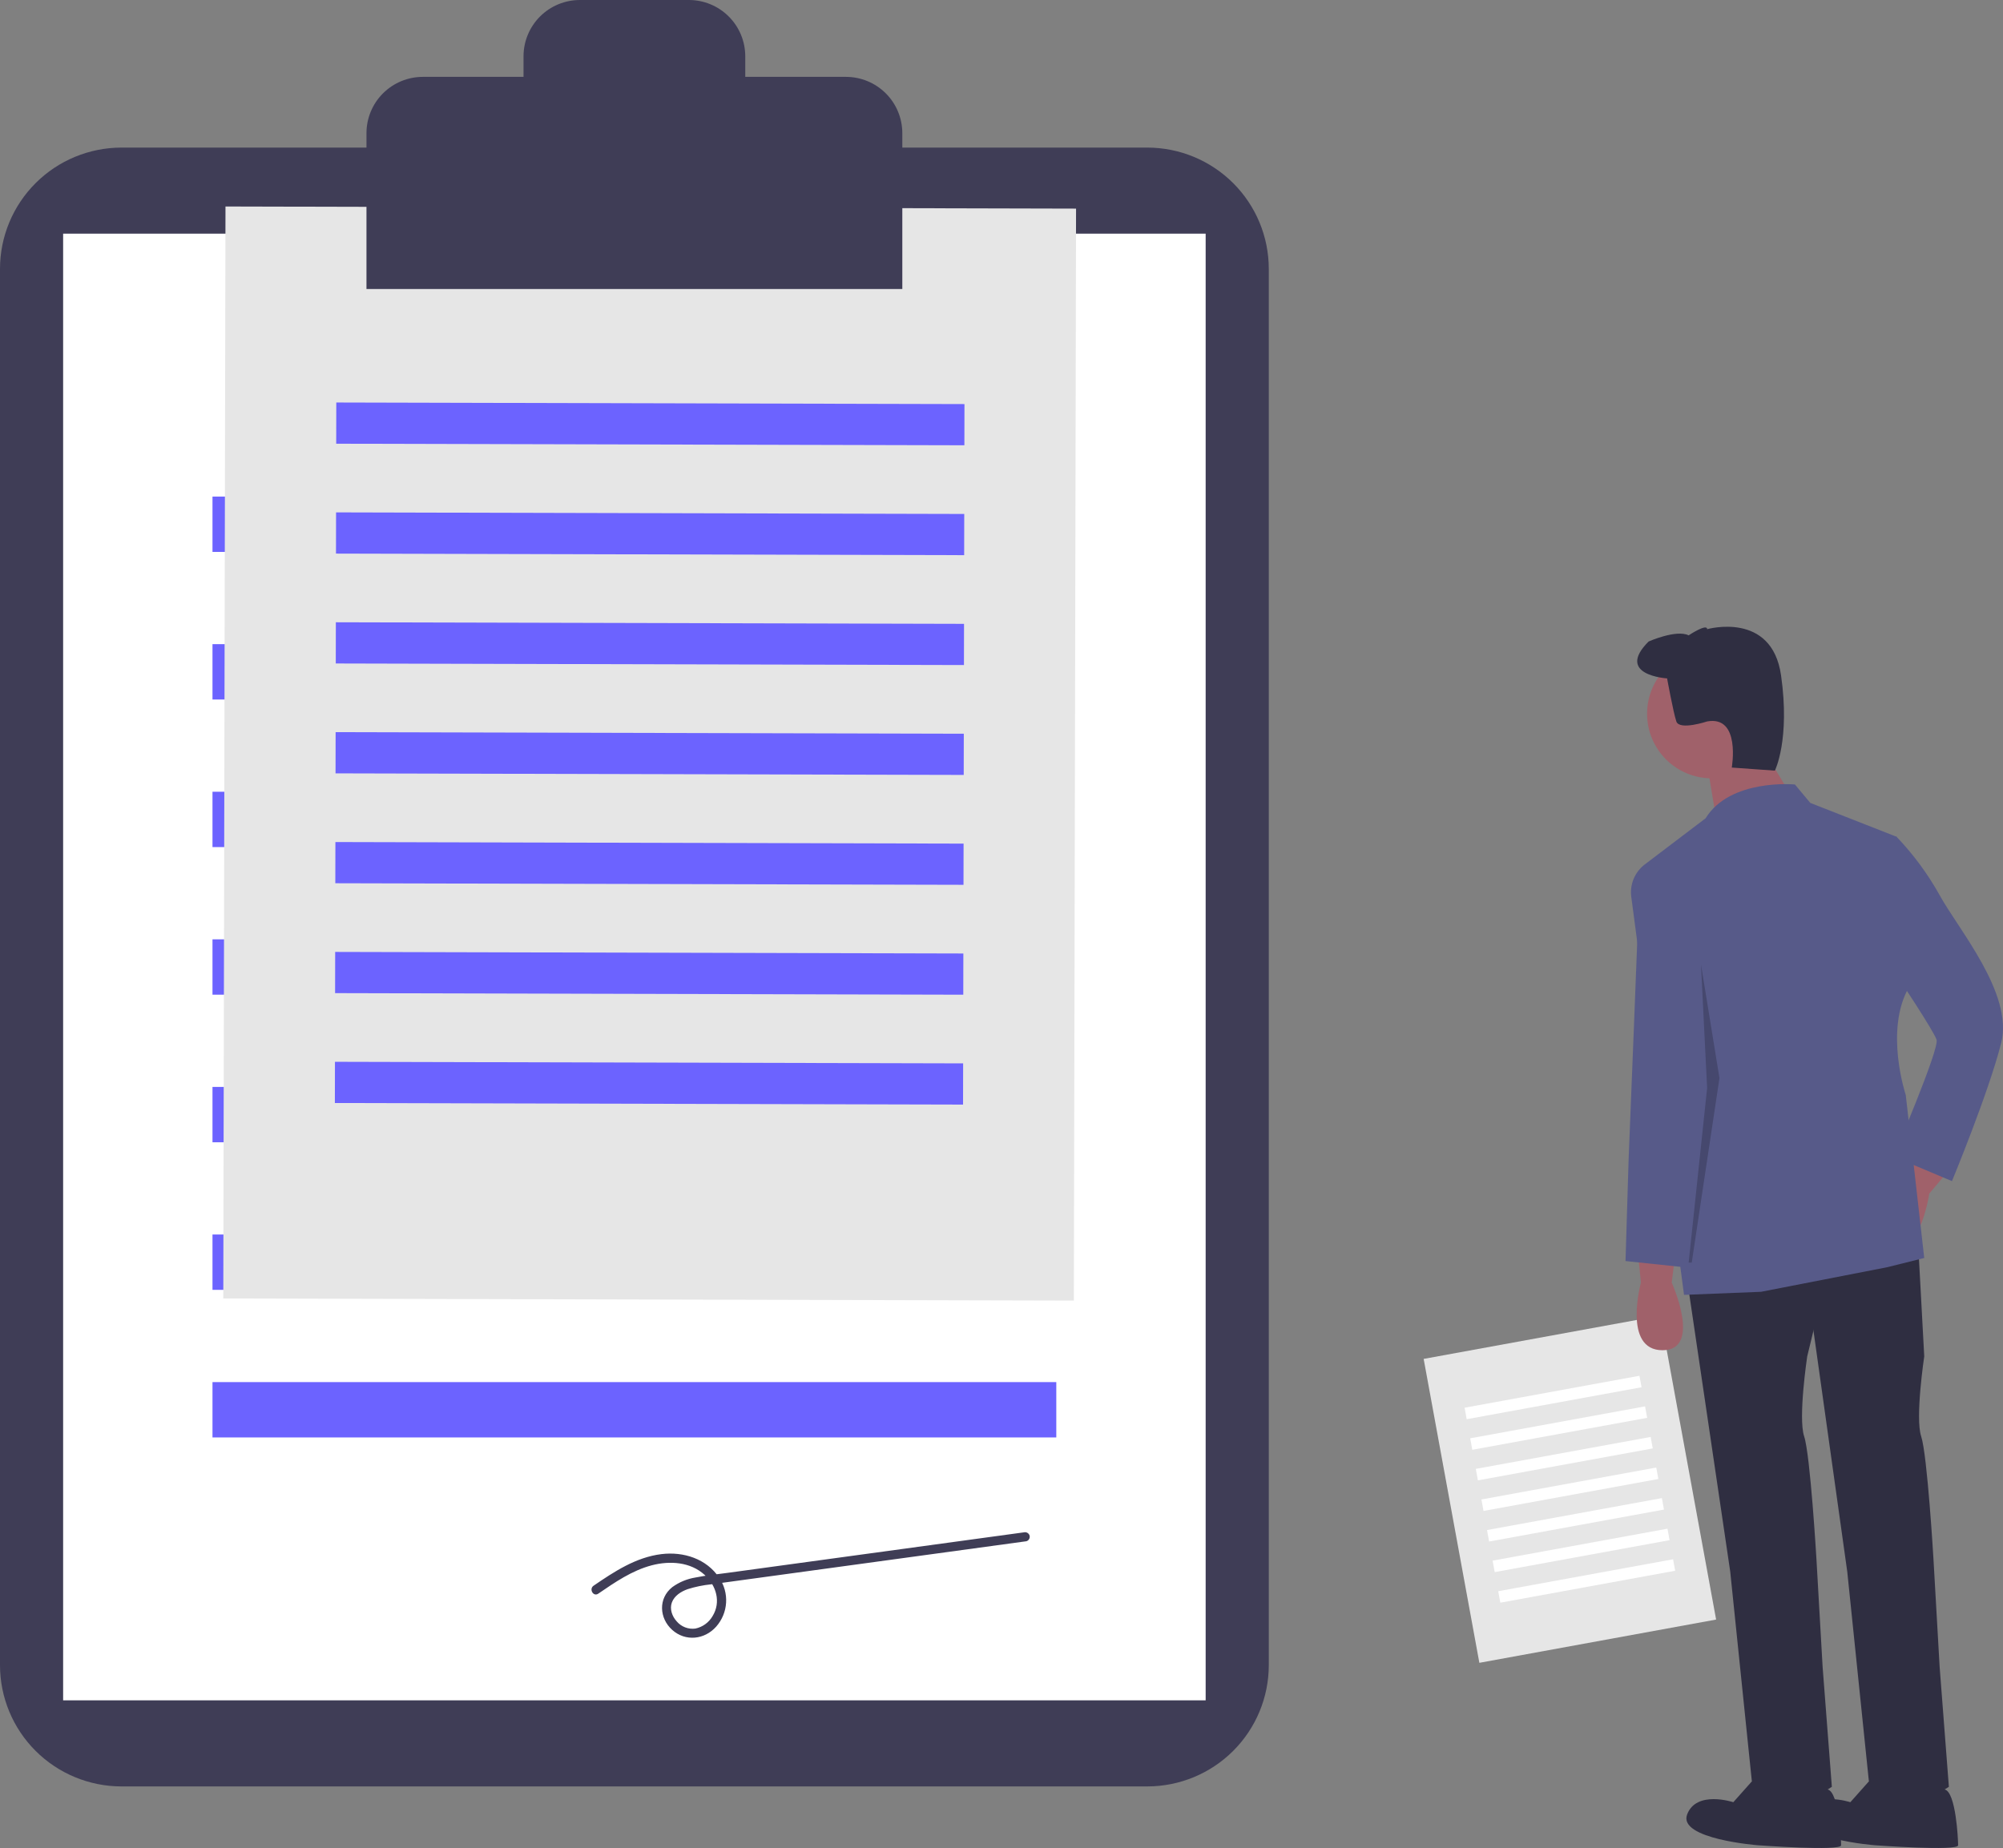 <svg width="544" height="502" viewBox="0 0 544 502" fill="none" xmlns="http://www.w3.org/2000/svg">
<rect x="0" y="0" width="544" height="502" fill="#808080" stroke="none"/>
<g id="paper">
<g clip-path="url(#clip0)">
<path id="Vector" d="M32.972 40.092C24.23 40.102 15.849 43.574 9.668 49.747C3.487 55.919 0.01 64.289 0 73.018V452.35C0.01 461.08 3.487 469.449 9.668 475.621C15.85 481.794 24.23 485.266 32.972 485.276H311.621C320.363 485.266 328.743 481.794 334.925 475.621C341.106 469.449 344.583 461.08 344.593 452.35V73.018C344.583 64.289 341.106 55.919 334.925 49.747C328.743 43.574 320.363 40.102 311.621 40.092H32.972Z" fill="#3F3D56"/>
<path id="Vector_2" d="M327.447 63.478H17.146V461.889H327.447V63.478Z" fill="white"/>
<path id="Vector_3" d="M286.882 134.892H57.711V149.926H286.882V134.892Z" fill="#6C63FF"/>
<path id="Vector_4" d="M286.882 174.983H57.711V190.018H286.882V174.983Z" fill="#6C63FF"/>
<path id="Vector_5" d="M286.882 215.075H57.711V230.109H286.882V215.075Z" fill="#6C63FF"/>
<path id="Vector_6" d="M286.882 255.167H57.711V270.201H286.882V255.167Z" fill="#6C63FF"/>
<path id="Vector_7" d="M286.882 295.258H57.711V310.293H286.882V295.258Z" fill="#6C63FF"/>
<path id="Vector_8" d="M286.882 335.35H57.711V350.384H286.882V335.35Z" fill="#6C63FF"/>
<path id="Vector_9" d="M286.882 375.442H57.711V390.476H286.882V375.442Z" fill="#6C63FF"/>
<g id="paper_2">
<path id="Vector_10" d="M60.643 352.723L291.65 353.301L292.248 56.672L61.241 56.094L60.643 352.723Z" fill="#E6E6E6"/>
<path id="Vector_11" d="M90.949 299.629L261.558 300.056L261.581 288.862L90.972 288.435L90.949 299.629Z" fill="#6C63FF"/>
<path id="Vector_12" d="M91.009 269.78L261.618 270.207L261.641 259.013L91.032 258.586L91.009 269.78Z" fill="#6C63FF"/>
<path id="Vector_13" d="M91.07 239.93L261.679 240.357L261.701 229.164L91.092 228.737L91.07 239.93Z" fill="#6C63FF"/>
<path id="Vector_14" d="M91.13 210.081L261.739 210.508L261.761 199.314L91.152 198.887L91.13 210.081Z" fill="#6C63FF"/>
<path id="Vector_15" d="M91.193 180.232L261.801 180.659L261.823 169.465L91.215 169.038L91.193 180.232Z" fill="#6C63FF"/>
<path id="Vector_16" d="M91.25 150.382L261.859 150.809L261.882 139.615L91.273 139.188L91.25 150.382Z" fill="#6C63FF"/>
<path id="Vector_17" d="M91.31 120.533L261.919 120.959L261.942 109.766L91.333 109.339L91.31 120.533Z" fill="#6C63FF"/>
</g>
<path id="Vector_18" d="M450.955 357.391L386.655 369.142L401.784 451.699L466.084 439.948L450.955 357.391Z" fill="#E6E6E6"/>
<path id="Vector_19" d="M445.261 373.725L397.772 382.404L398.343 385.519L445.832 376.84L445.261 373.725Z" fill="white"/>
<path id="Vector_20" d="M446.783 382.033L399.295 390.711L399.866 393.827L447.354 385.148L446.783 382.033Z" fill="white"/>
<path id="Vector_21" d="M448.305 390.34L400.817 399.019L401.388 402.134L448.876 393.456L448.305 390.34Z" fill="white"/>
<path id="Vector_22" d="M449.828 398.648L402.34 407.327L402.911 410.442L450.399 401.763L449.828 398.648Z" fill="white"/>
<path id="Vector_23" d="M451.35 406.956L403.862 415.634L404.433 418.75L451.921 410.071L451.35 406.956Z" fill="white"/>
<path id="Vector_24" d="M452.873 415.263L405.385 423.942L405.955 427.057L453.444 418.379L452.873 415.263Z" fill="white"/>
<path id="Vector_25" d="M454.395 423.571L406.907 432.25L407.478 435.365L454.966 426.687L454.395 423.571Z" fill="white"/>
<path id="Vector_26" d="M229.75 20.881H202.406V15.291C202.406 11.236 200.793 7.346 197.922 4.479C195.05 1.611 191.156 0 187.095 0H157.498C153.437 3.64518e-06 149.543 1.611 146.671 4.479C143.8 7.346 142.186 11.236 142.186 15.291V20.881H114.842C112.832 20.881 110.84 21.277 108.983 22.045C107.125 22.814 105.437 23.94 104.015 25.36C102.593 26.779 101.466 28.465 100.696 30.32C99.927 32.175 99.531 34.164 99.531 36.172V78.513H245.062V36.172C245.062 34.164 244.666 32.175 243.897 30.32C243.127 28.465 241.999 26.779 240.578 25.36C239.156 23.94 237.468 22.814 235.61 22.045C233.752 21.277 231.761 20.881 229.75 20.881Z" fill="#3F3D56"/>
<path id="Vector_27" d="M162.481 432.917C167.002 429.827 171.648 426.614 177.017 425.209C181.915 423.928 187.54 424.267 191.414 427.849C194.541 430.739 195.861 435.182 193.545 438.985C193.048 439.852 192.372 440.605 191.563 441.193C190.754 441.781 189.829 442.191 188.85 442.396C187.903 442.521 186.941 442.404 186.052 442.057C185.163 441.711 184.376 441.145 183.765 440.412C182.55 439.072 181.824 437.091 182.469 435.324C183.148 433.466 184.964 432.33 186.747 431.696C188.822 431.04 190.96 430.598 193.126 430.38L201.998 429.167L238.311 424.203L278.75 418.674C279.07 418.584 279.341 418.372 279.505 418.083C279.669 417.795 279.713 417.454 279.627 417.133C279.531 416.817 279.318 416.55 279.03 416.388C278.743 416.225 278.404 416.178 278.083 416.258L197.617 427.259C194.706 427.657 191.755 427.941 188.875 428.526C186.607 428.892 184.457 429.784 182.597 431.13C178.743 434.177 179.018 439.568 182.565 442.756C186.156 445.983 191.363 445.428 194.514 441.863C196.107 440.059 197.053 437.776 197.201 435.375C197.35 432.975 196.694 430.593 195.335 428.606C191.895 423.426 185.627 421.437 179.638 422.171C172.712 423.021 166.84 426.909 161.214 430.753C159.89 431.659 161.143 433.831 162.481 432.917Z" fill="#3F3D56"/>
<path id="Vector_28" d="M444.826 340.056L445.662 348.408C445.662 348.408 440.644 366.784 451.517 366.784C462.39 366.784 454.026 348.408 454.026 348.408L454.863 341.726L444.826 340.056Z" fill="#A0616A"/>
<path id="Vector_29" d="M520.795 312.229L516.957 319.697C516.957 319.697 502.754 332.409 511.886 338.303C521.017 344.197 523.981 324.231 523.981 324.231L528.316 319.072L520.795 312.229Z" fill="#A0616A"/>
<path id="Vector_30" d="M458.208 347.573L469.917 426.921L475.772 483.717C475.772 483.717 480.791 496.246 497.518 485.388L495.009 452.813L493.336 423.58C493.336 423.58 491.664 395.182 489.991 390.17C488.318 385.159 490.827 368.454 490.827 368.454L497.518 340.891L458.208 347.573Z" fill="#2F2E41"/>
<path id="Vector_31" d="M477.445 482.047L470.754 489.564C470.754 489.564 460.717 486.223 458.208 492.905C455.699 499.587 477.445 501.258 477.445 501.258C477.445 501.258 500.028 502.928 500.028 501.258C500.028 499.587 499.422 486.811 496.379 486.1C493.336 485.388 477.445 482.047 477.445 482.047Z" fill="#2F2E41"/>
<path id="Vector_32" d="M489.991 343.397L501.7 426.921L507.555 483.718C507.555 483.718 512.573 496.246 529.301 485.388L526.792 452.814L525.119 423.58C525.119 423.58 523.446 395.182 521.774 390.17C520.101 385.159 522.61 368.454 522.61 368.454L520.937 337.55L489.991 343.397Z" fill="#2F2E41"/>
<path id="Vector_33" d="M509.228 482.047L502.537 489.564C502.537 489.564 492.5 486.223 489.991 492.905C487.482 499.587 509.228 501.258 509.228 501.258C509.228 501.258 531.81 502.928 531.81 501.258C531.81 499.587 531.205 486.811 528.162 486.1C525.119 485.388 509.228 482.047 509.228 482.047Z" fill="#2F2E41"/>
<path id="Vector_34" d="M464.899 211.428C474.6 211.428 482.463 203.575 482.463 193.888C482.463 184.201 474.6 176.348 464.899 176.348C455.199 176.348 447.335 184.201 447.335 193.888C447.335 203.575 455.199 211.428 464.899 211.428Z" fill="#A0616A"/>
<path id="Vector_35" d="M477.863 201.823L485.391 214.352L466.154 222.704L463.645 207.67L477.863 201.823Z" fill="#A0616A"/>
<path id="Vector_36" d="M487.482 213.099C487.482 213.099 469.918 211.428 463.226 222.286L446.718 234.816C445.381 235.83 444.337 237.18 443.691 238.728C443.046 240.276 442.822 241.967 443.042 243.629L457.372 351.749L478.281 350.914L512.573 344.232L522.61 341.726L517.592 297.458C517.592 297.458 511.737 279.918 518.428 268.225L515.083 227.298L491.664 218.11L487.482 213.099Z" fill="#575A89"/>
<path id="Vector_37" d="M448.171 238.156L446.917 236.068C446.917 236.068 445.244 236.068 445.244 239.409C445.244 242.75 442.317 314.998 442.317 314.998L441.48 342.561L457.372 344.232L463.226 292.447L460.717 258.202L448.171 238.156Z" fill="#575A89"/>
<path id="Vector_38" d="M503.373 225.627L515.083 227.298C519.645 232.069 523.58 237.402 526.792 243.168C531.81 252.355 546.865 269.895 543.52 283.259C540.174 296.623 530.138 320.845 530.138 320.845L514.246 314.163C514.246 314.163 526.792 284.93 525.956 282.424C525.119 279.918 515.083 264.884 515.083 264.884L503.373 225.627Z" fill="#575A89"/>
<path id="Vector_39" d="M452.771 184.283C452.771 184.283 438.553 183.448 447.753 174.26C447.753 174.26 455.281 170.919 458.626 172.59C458.626 172.59 463.645 169.249 463.645 170.919C463.645 170.919 481.209 165.908 483.718 183.448C486.227 200.988 482.045 209.34 482.045 209.34L470.336 208.505C470.336 208.505 472.845 194.306 463.645 195.976C463.645 195.976 456.117 198.482 455.281 195.976C454.444 193.471 452.771 184.283 452.771 184.283Z" fill="#2F2E41"/>
<path id="Vector_40" opacity="0.2" d="M459.463 342.979L466.99 292.865L461.972 261.96L463.644 295.575L458.626 342.979H459.463Z" fill="black"/>
</g>
</g>
<defs>
<clipPath id="clip0">
<rect width="544" height="502" fill="white"/>
</clipPath>
</defs>
</svg>
